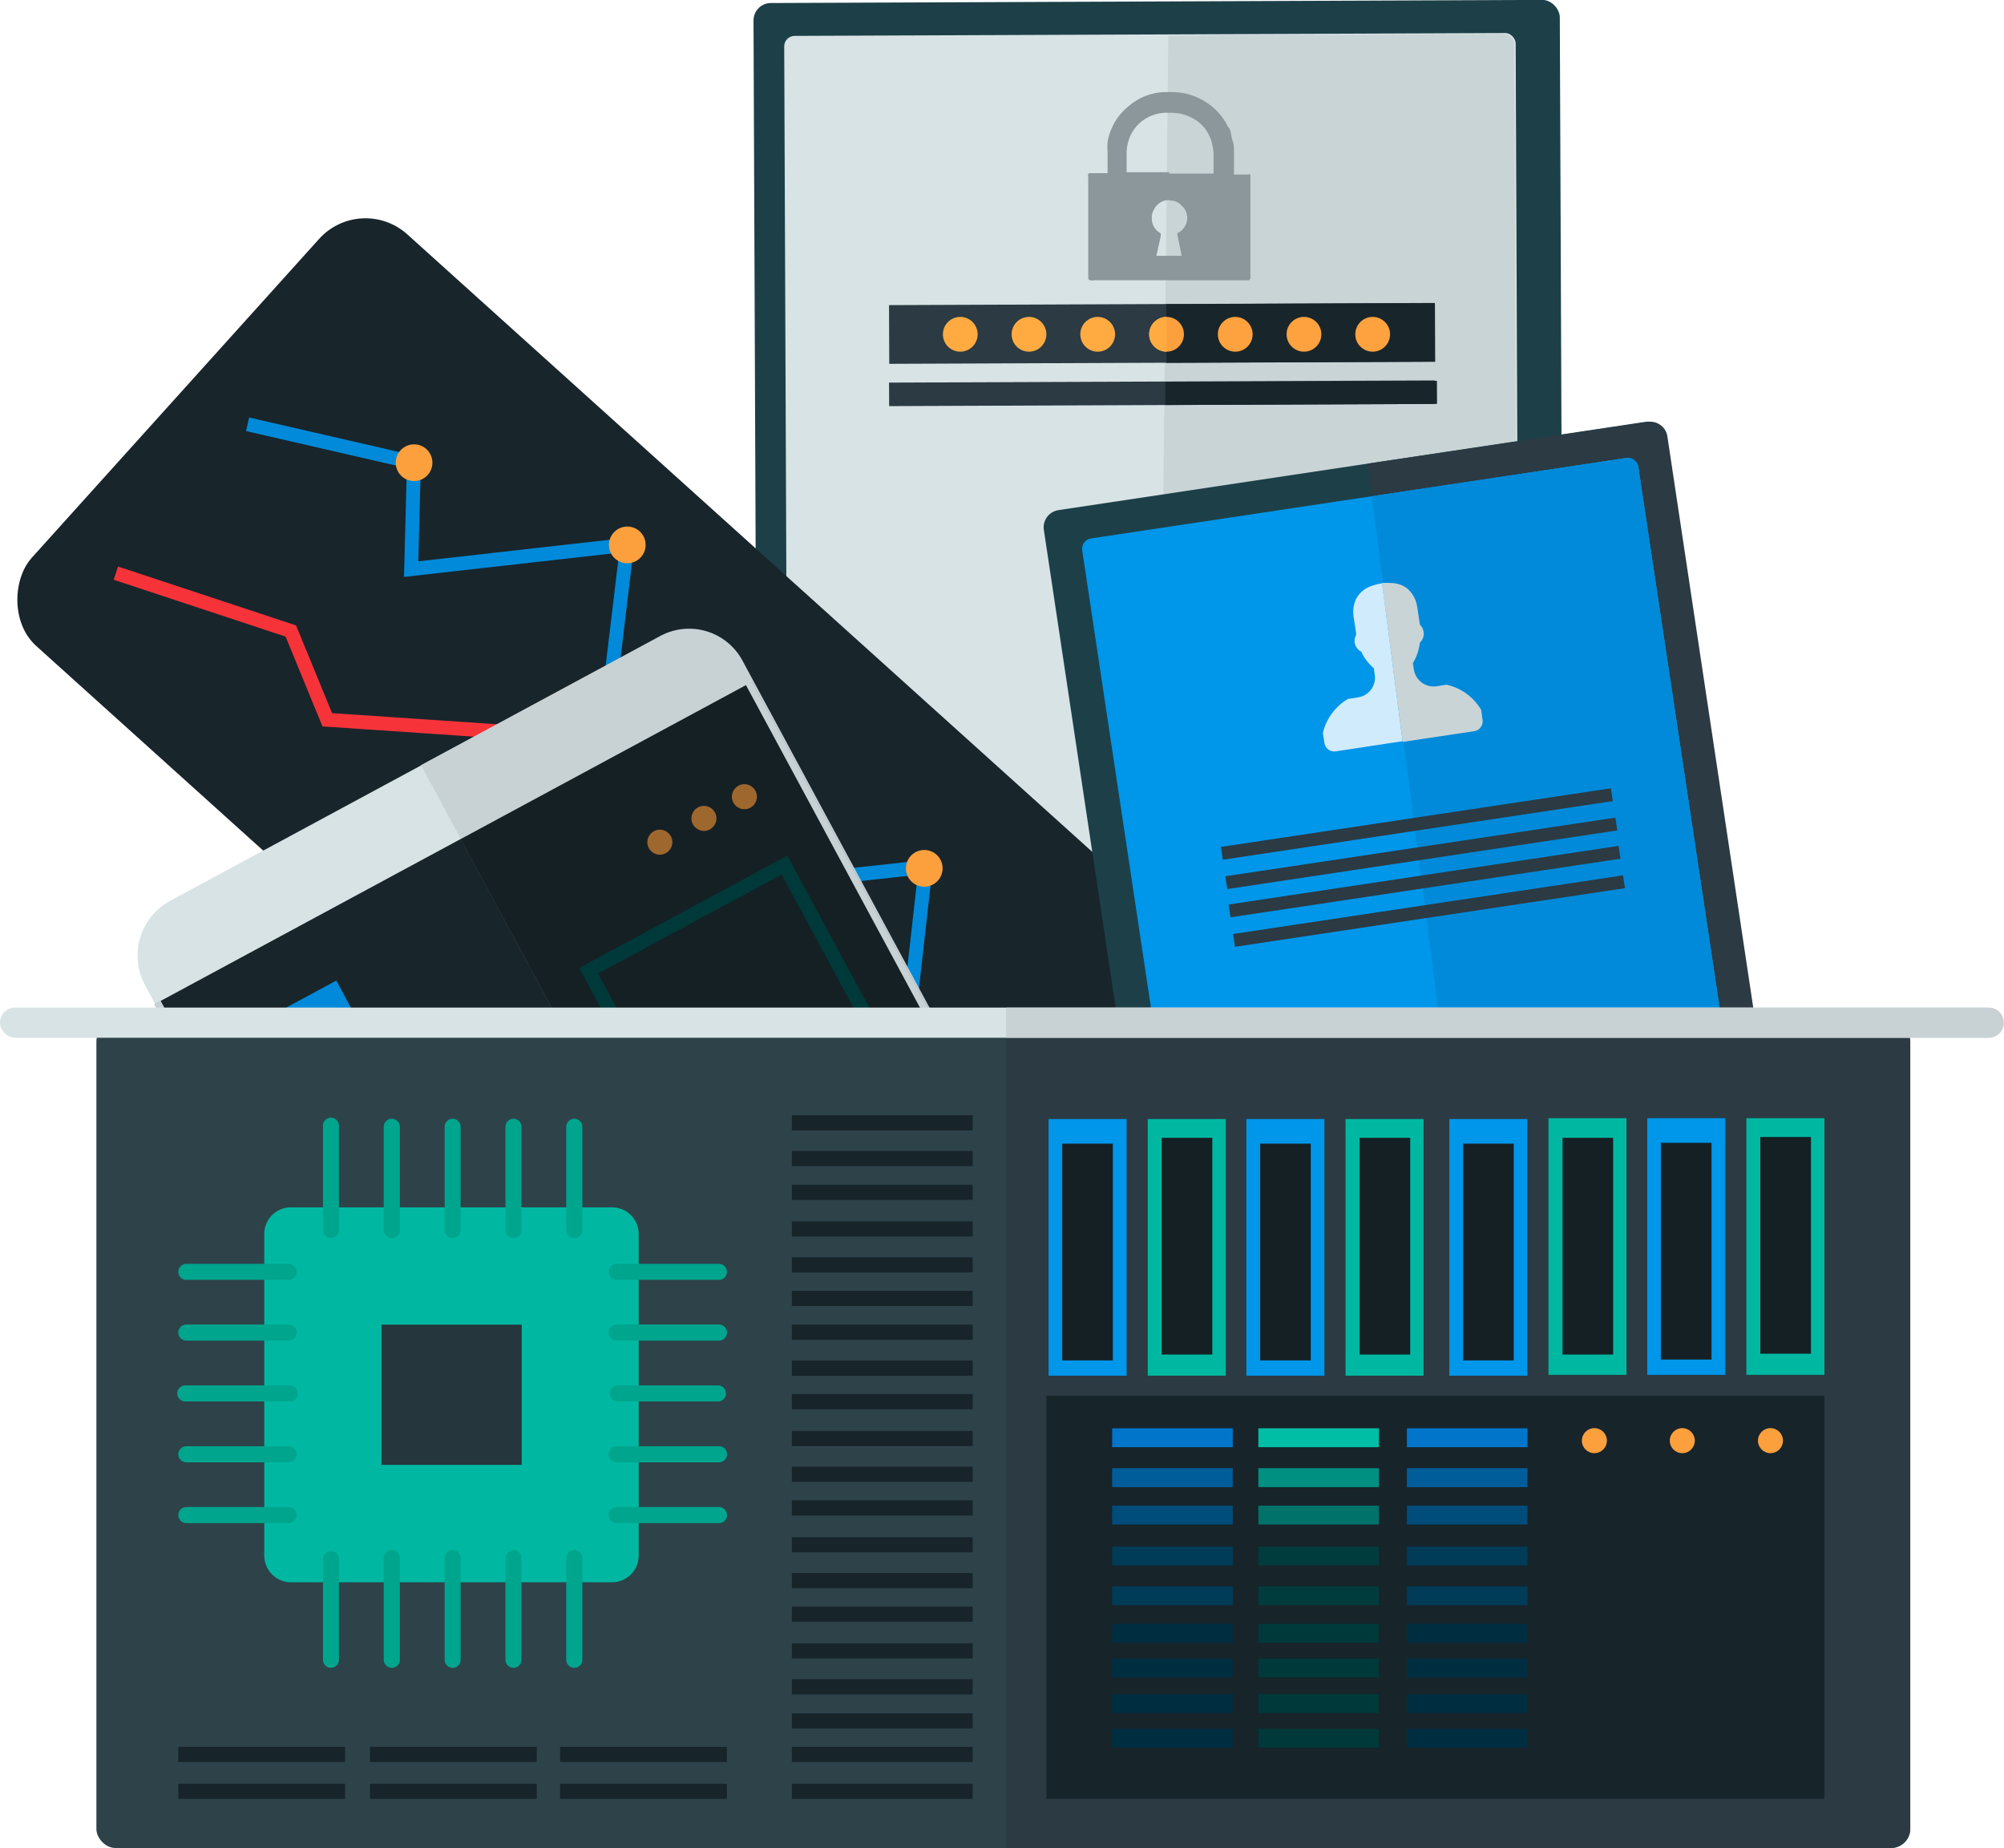 <svg xmlns="http://www.w3.org/2000/svg" viewBox="0 0 144.08 132.84"><defs><style>.full-feature-cls-1{fill:#1d4048;}.full-feature-cls-2{fill:#d8e3e6;}.full-feature-cls-3{fill:#c9d4d7;}.full-feature-cls-4{fill:#18252b;}.full-feature-cls-12,.clsfeaturefull---13,.full-feature-cls-5,.full-feature-cls-6{fill:none;stroke-miterlimit:10;}.full-feature-cls-5{stroke:#008ad9;}.full-feature-cls-6{stroke:#f7333a;}.full-feature-cls-7{fill:#0096ea;}.full-feature-cls-8{fill:#fba03d;}.full-feature-cls-9{fill:#2b3a43;}.full-feature-cls-10{fill:#adadad;}.full-feature-cls-11{fill:#008ad9;}.full-feature-cls-12{stroke:#00393a;}.full-feature-cls-13{stroke:#00544f;}.full-feature-cls-14{fill:#c8d1d4;}.full-feature-cls-15{fill:#152024;}.full-feature-cls-16{fill:#1c292f;}.full-feature-cls-17{fill:#9e672d;}.full-feature-cls-18{fill:#d0ebfb;}.full-feature-cls-19{fill:#2e424a;}.full-feature-cls-20{fill:#8b979a;}.full-feature-cls-21{fill:#ffab42;}.full-feature-cls-22{fill:#fda23e;}.full-feature-cls-23{fill:#00b8a1;}.full-feature-cls-24{fill:#25363d;}.full-feature-cls-25{fill:#00a58d;}.full-feature-cls-26{fill:#17242a;}.full-feature-cls-27{fill:#0075ca;}.full-feature-cls-28{fill:#005d9a;}.full-feature-cls-29{fill:#004c7a;}.full-feature-cls-30{fill:#003b58;}.full-feature-cls-31{fill:#002e41;}.full-feature-cls-32{fill:#00bda6;}.full-feature-cls-33{fill:#009082;}.full-feature-cls-34{fill:#007269;}.full-feature-cls-35{fill:#003c3d;}.full-feature-cls-36{fill:#00393a;}</style></defs><title>Full-featured infrastructure 
out of the box
</title><g id="Слой_2" data-name="Слой 2"><g id="Слой_6" data-name="Слой 6"><rect class="full-feature-cls-1" x="54.34" y="0.11" width="57.97" height="84.58" rx="1.25" ry="1.25" transform="translate(-0.17 0.33) rotate(-0.23)"/><rect class="full-feature-cls-2" x="56.54" y="2.48" width="52.59" height="77.94" rx="0.75" ry="0.75" transform="translate(-0.17 0.33) rotate(-0.23)"/><path class="full-feature-cls-3" d="M84,2.55l24.12-.1a.76.76,0,0,1,.75.75l.31,76.44a.74.74,0,0,1-.75.75l-25.28.11"/><rect class="full-feature-cls-4" x="-0.77" y="43.55" width="104.02" height="39.84" rx="4.49" ry="4.49" transform="translate(46.81 144.91) rotate(-137.97)"/><polyline class="full-feature-cls-5" points="17.8 30.5 29.76 33.25 29.56 40.91 45.09 39.16 43.41 53.15 53.02 53.91 55.17 63.56 66.55 62.32 64.45 80.97 81.67 79.16 79.7 90.69 89.27 90.57"/><polyline class="full-feature-cls-6" points="8.33 41.2 20.91 45.36 23.53 51.74 37.91 52.71 41.41 64.16 50.99 66.29 56.61 74.7 67.16 75.45 71.96 90.72 87.96 91.9"/><path class="full-feature-cls-7" d="M69.06,79a1,1,0,0,1,1.46-.22l17.64,13a1.06,1.06,0,0,1,.22,1.47,1,1,0,0,1-1.46.22l-17.64-13A1,1,0,0,1,69.06,79Z"/><circle class="full-feature-cls-8" cx="66.95" cy="77.41" r="3.71"/><circle class="full-feature-cls-8" cx="52.85" cy="53.85" r="1.32"/><rect class="full-feature-cls-1" x="81.24" y="33" width="45.2" height="89.1" rx="1.25" ry="1.25" transform="translate(-10.38 16.3) rotate(-8.55)"/><path class="full-feature-cls-9" d="M98.32,33.33l20.14-3a1.24,1.24,0,0,1,1.42,1.05l12.86,85.53a1.25,1.25,0,0,1-1.05,1.42l-20.84,3.13"/><rect class="full-feature-cls-7" x="82.32" y="35.45" width="40.43" height="65.17" rx="0.75" ry="0.75" transform="translate(-8.98 16) rotate(-8.55)"/><path class="full-feature-cls-2" d="M47.26,45.87l-13,7-22,11.87a4.48,4.48,0,0,0-1.82,6.1l.71,1.32,15.42,21,9,24.24.71,1.32a4.49,4.49,0,0,0,6.1,1.83l.26-.15,34.76-18.75a4.49,4.49,0,0,0,1.83-6.1l-.72-1.32L62.8,73.62,54.06,49l-.71-1.32A4.47,4.47,0,0,0,47.26,45.87Z"/><path class="full-feature-cls-10" d="M56.42,113l2.28-1.24"/><rect class="full-feature-cls-4" x="20.4" y="57.52" width="48.8" height="51.4" transform="translate(-34.15 31.25) rotate(-28.35)"/><rect class="full-feature-cls-11" x="18.17" y="72" width="7.1" height="2.8" transform="translate(-32.25 19.12) rotate(-28.35)"/><rect class="full-feature-cls-12" x="52.05" y="73.16" width="13" height="13" transform="translate(-30.8 37.36) rotate(-28.35)"/><rect class="full-feature-cls-13" x="23.42" y="76.4" width="16.1" height="11.2" transform="matrix(0.88, -0.47, 0.47, 0.88, -35.17, 24.78)"/><rect class="full-feature-cls-13" x="32.14" y="88.74" width="16.1" height="18.86" transform="translate(-41.8 30.86) rotate(-28.35)"/><path class="full-feature-cls-14" d="M30.27,55l17.16-9.26a4.36,4.36,0,0,1,5.92,1.69L79.27,95.52a4.35,4.35,0,0,1-1.83,5.88l-17.16,9.26"/><rect class="full-feature-cls-15" x="43.9" y="51.58" width="23.8" height="51.4" transform="translate(-30.01 35.77) rotate(-28.35)"/><rect class="full-feature-cls-14" x="65.78" y="45.76" width="0.5" height="51.9" transform="translate(-26.13 39.95) rotate(-28.35)"/><rect class="full-feature-cls-14" x="23.39" y="68.93" width="0.5" height="51.9" transform="translate(-42.22 22.6) rotate(-28.35)"/><circle class="full-feature-cls-16" cx="58.86" cy="108.02" r="1.3"/><circle class="full-feature-cls-17" cx="47.44" cy="60.54" r="0.9"/><circle class="full-feature-cls-17" cx="50.61" cy="58.83" r="0.9"/><circle class="full-feature-cls-17" cx="53.52" cy="57.27" r="0.9"/><rect class="full-feature-cls-12" x="49.29" y="63.98" width="16" height="33.4" transform="translate(-31.44 36.88) rotate(-28.35)"/><path class="full-feature-cls-11" d="M98.63,35.67l18.31-2.75a.75.75,0,0,1,.85.63l9.47,63a.75.75,0,0,1-.63.85L107,100.32"/><path class="full-feature-cls-3" d="M100.85,53.33l5.14-.77a.72.72,0,0,0,.6-.82l-.1-.71A3.84,3.84,0,0,0,104,49.22l-.71.11a1.44,1.44,0,0,1-1.64-1.21l-.07-.45a3.61,3.61,0,0,0,.49-1.39c0-.08.07-.13.11-.19a.89.89,0,0,0,0-1.08.28.28,0,0,1-.1-.14c-.06-.42-.12-.83-.19-1.25a2.12,2.12,0,0,0-.72-1.32,1.93,1.93,0,0,0-1.16-.39,4.75,4.75,0,0,0-.65,0"/><path class="full-feature-cls-18" d="M99.37,41.93a4,4,0,0,0-.89.24,1.93,1.93,0,0,0-1,.92,2.22,2.22,0,0,0-.17,1.17c.06.43.13.85.19,1.28,0,.08,0,.15-.06.22a.89.89,0,0,0,.36,1.05c.09,0,.12.14.16.22a3.44,3.44,0,0,0,.81,1l.07.47a1.43,1.43,0,0,1-1.21,1.63l-.71.11a3.86,3.86,0,0,0-1.81,2.45l.11.71a.72.72,0,0,0,.82.61l4.8-.73"/><rect class="full-feature-cls-9" x="87.69" y="58.76" width="28.35" height="0.93" transform="translate(-7.67 15.81) rotate(-8.55)"/><rect class="full-feature-cls-9" x="88.01" y="60.87" width="28.35" height="0.93" transform="translate(-7.98 15.88) rotate(-8.55)"/><rect class="full-feature-cls-9" x="88.25" y="62.91" width="28.35" height="0.93" transform="translate(-8.29 15.93) rotate(-8.55)"/><rect class="full-feature-cls-9" x="88.57" y="65.02" width="28.35" height="0.93" transform="translate(-8.6 16.01) rotate(-8.55)"/><rect class="full-feature-cls-9" x="63.93" y="21.85" width="39.23" height="4.22" transform="translate(-0.1 0.34) rotate(-0.23)"/><rect class="full-feature-cls-9" x="63.92" y="27.42" width="39.23" height="1.69" transform="translate(-0.11 0.34) rotate(-0.23)"/><rect class="full-feature-cls-4" x="83.78" y="27.41" width="19.53" height="1.66" transform="translate(-0.11 0.38) rotate(-0.23)"/><rect class="full-feature-cls-4" x="83.86" y="21.82" width="19.32" height="4.22" transform="translate(-0.1 0.38) rotate(-0.23)"/><rect class="full-feature-cls-19" x="6.93" y="73.51" width="130.41" height="59.33" rx="1.36" ry="1.36"/><path class="full-feature-cls-9" d="M72.34,73.51H136A1.43,1.43,0,0,1,137.34,75v56.35a1.43,1.43,0,0,1-1.36,1.49H72.34"/><path class="full-feature-cls-20" d="M84.2,6.62H84a4.13,4.13,0,0,0-2.84,1,4.17,4.17,0,0,0-1.53,2.6,5.12,5.12,0,0,0,0,.7q0,.38,0,.84c0,.3,0,.54,0,.69H78.38a.17.17,0,0,0-.14.05.33.33,0,0,0,0,.18V20a.18.18,0,0,0,.15.15.89.89,0,0,0,.29,0,1.1,1.1,0,0,1,.26,0H89.75A.22.22,0,0,0,89.9,20a1.21,1.21,0,0,0,0-.28,1,1,0,0,1,0-.25V12.81c0-.14,0-.23,0-.26a.45.45,0,0,0-.24,0h-.94V11.36s0-.18,0-.55a2,2,0,0,0-.07-.6,2.1,2.1,0,0,1-.13-.53c-.06-.33-.13-.51-.22-.54a4.28,4.28,0,0,0-1.65-1.83,4.48,4.48,0,0,0-2.39-.69m-.13,7.8h.07a1,1,0,0,1,.76.37,1.16,1.16,0,0,1,.4.88,1.18,1.18,0,0,1-.2.65,1.26,1.26,0,0,1-.51.44.49.49,0,0,0,0,.12l.31,1.51H83.14L83.45,17a1,1,0,0,0,0-.23,1.18,1.18,0,0,1-.64-1.06A1.16,1.16,0,0,1,83,15a1,1,0,0,1,.31-.36,1.17,1.17,0,0,1,.74-.26m0-2H81c0-.14,0-.37,0-.7s0-.57,0-.76a3.12,3.12,0,0,1,.1-.66,3,3,0,0,1,.26-.69A2.88,2.88,0,0,1,84,8.11l.23,0a3.11,3.11,0,0,1,1.59.43,2.66,2.66,0,0,1,1.11,1.19,2.37,2.37,0,0,1,.23.68,3.58,3.58,0,0,1,.09.65v.73c0,.31,0,.53,0,.69H84.07"/><circle class="full-feature-cls-8" cx="83.87" cy="24.03" r="1.25"/><path class="full-feature-cls-21" d="M83.87,25.28a1.25,1.25,0,0,1,0-2.5"/><circle class="full-feature-cls-22" cx="88.81" cy="24.03" r="1.25"/><circle class="full-feature-cls-21" cx="78.92" cy="24.03" r="1.25"/><circle class="full-feature-cls-21" cx="73.98" cy="24.03" r="1.25"/><circle class="full-feature-cls-21" cx="69.04" cy="24.03" r="1.25"/><circle class="full-feature-cls-22" cx="98.69" cy="24.03" r="1.25"/><circle class="full-feature-cls-22" cx="93.75" cy="24.03" r="1.25"/><rect class="full-feature-cls-7" x="75.39" y="80.44" width="5.61" height="18.45"/><rect class="full-feature-cls-15" x="76.37" y="82.21" width="3.64" height="15.58"/><rect class="full-feature-cls-23" x="82.52" y="80.44" width="5.61" height="18.45"/><rect class="full-feature-cls-15" x="83.52" y="81.79" width="3.64" height="15.58"/><rect class="full-feature-cls-7" x="89.61" y="80.44" width="5.61" height="18.45"/><rect class="full-feature-cls-15" x="90.6" y="82.21" width="3.64" height="15.58"/><rect class="full-feature-cls-23" x="96.74" y="80.44" width="5.61" height="18.45"/><rect class="full-feature-cls-15" x="97.75" y="81.79" width="3.64" height="15.58"/><rect class="full-feature-cls-7" x="104.2" y="80.44" width="5.61" height="18.45"/><rect class="full-feature-cls-15" x="105.19" y="82.21" width="3.64" height="15.58"/><rect class="full-feature-cls-23" x="111.33" y="80.38" width="5.61" height="18.45"/><rect class="full-feature-cls-15" x="112.34" y="81.79" width="3.64" height="15.58"/><rect class="full-feature-cls-7" x="118.43" y="80.38" width="5.61" height="18.45"/><rect class="full-feature-cls-15" x="119.41" y="82.15" width="3.64" height="15.58"/><rect class="full-feature-cls-23" x="125.56" y="80.38" width="5.61" height="18.45"/><rect class="full-feature-cls-15" x="126.56" y="81.73" width="3.64" height="15.58"/><path class="full-feature-cls-23" d="M20.91,86.79H44a1.91,1.91,0,0,1,1.92,1.92v23.11A1.92,1.92,0,0,1,44,113.74H20.91A1.92,1.92,0,0,1,19,111.82V88.71A1.91,1.91,0,0,1,20.91,86.79Z"/><rect class="full-feature-cls-24" x="27.43" y="95.22" width="10.08" height="10.08"/><path class="full-feature-cls-25" d="M23.8,89a.58.58,0,0,1-.58-.58V81a.58.58,0,1,1,1.15,0v7.35A.58.58,0,0,1,23.8,89Z"/><path class="full-feature-cls-25" d="M28.17,89a.58.58,0,0,1-.58-.58V81a.58.58,0,0,1,1.16,0v7.35A.58.58,0,0,1,28.17,89Z"/><path class="full-feature-cls-25" d="M32.54,89a.57.57,0,0,1-.57-.58V81a.57.57,0,0,1,.57-.58.58.58,0,0,1,.58.58v7.35A.58.58,0,0,1,32.54,89Z"/><path class="full-feature-cls-25" d="M36.92,89a.58.58,0,0,1-.58-.58V81a.58.58,0,0,1,.58-.58.57.57,0,0,1,.57.58v7.35A.57.57,0,0,1,36.92,89Z"/><path class="full-feature-cls-25" d="M41.29,89a.58.58,0,0,1-.58-.58V81a.58.58,0,1,1,1.16,0v7.35A.58.58,0,0,1,41.29,89Z"/><path class="full-feature-cls-25" d="M23.8,119.89a.58.58,0,0,1-.58-.58V112a.58.58,0,0,1,1.15,0v7.36A.58.58,0,0,1,23.8,119.89Z"/><path class="full-feature-cls-25" d="M28.17,119.89a.58.58,0,0,1-.58-.58V112a.58.58,0,0,1,1.16,0v7.36A.58.58,0,0,1,28.17,119.89Z"/><path class="full-feature-cls-25" d="M32.54,119.89a.57.57,0,0,1-.57-.58V112a.57.57,0,0,1,.57-.57.58.58,0,0,1,.58.57v7.36A.58.58,0,0,1,32.54,119.89Z"/><path class="full-feature-cls-25" d="M36.92,119.89a.58.58,0,0,1-.58-.58V112a.58.58,0,0,1,.58-.57.57.57,0,0,1,.57.57v7.36A.57.57,0,0,1,36.92,119.89Z"/><path class="full-feature-cls-25" d="M41.29,119.89a.58.58,0,0,1-.58-.58V112a.58.58,0,0,1,1.16,0v7.36A.58.58,0,0,1,41.29,119.89Z"/><path class="full-feature-cls-25" d="M51.69,92H44.33a.56.56,0,0,1-.57-.57.57.57,0,0,1,.57-.58h7.36a.57.57,0,0,1,.57.58A.56.56,0,0,1,51.69,92Z"/><path class="full-feature-cls-25" d="M51.69,96.37H44.33a.58.58,0,0,1,0-1.16h7.36a.58.58,0,0,1,0,1.16Z"/><path class="full-feature-cls-25" d="M51.69,100.74H44.33a.58.58,0,0,1,0-1.15h7.36a.58.58,0,0,1,0,1.15Z"/><path class="full-feature-cls-25" d="M51.69,105.12H44.33a.58.58,0,0,1,0-1.16h7.36a.58.58,0,0,1,0,1.16Z"/><path class="full-feature-cls-25" d="M51.69,109.49H44.33a.58.58,0,0,1,0-1.16h7.36a.58.58,0,0,1,0,1.16Z"/><path class="full-feature-cls-25" d="M20.75,92H13.4a.57.57,0,0,1-.58-.57.58.58,0,0,1,.58-.58h7.35a.58.58,0,0,1,.58.58A.57.57,0,0,1,20.75,92Z"/><path class="full-feature-cls-25" d="M20.75,96.37H13.4a.58.58,0,0,1,0-1.16h7.35a.58.58,0,1,1,0,1.16Z"/><path class="full-feature-cls-25" d="M20.75,100.74H13.4a.58.58,0,1,1,0-1.15h7.35a.58.58,0,1,1,0,1.15Z"/><path class="full-feature-cls-25" d="M20.75,105.12H13.4a.58.58,0,0,1,0-1.16h7.35a.58.58,0,1,1,0,1.16Z"/><path class="full-feature-cls-25" d="M20.75,109.49H13.4a.58.58,0,0,1,0-1.16h7.35a.58.58,0,0,1,0,1.16Z"/><rect class="full-feature-cls-26" x="75.23" y="100.33" width="55.94" height="28.97"/><rect class="full-feature-cls-27" x="79.96" y="102.67" width="8.67" height="1.36"/><rect class="full-feature-cls-28" x="79.96" y="105.54" width="8.67" height="1.36"/><rect class="full-feature-cls-29" x="79.96" y="108.23" width="8.67" height="1.36"/><rect class="full-feature-cls-30" x="79.96" y="111.17" width="8.67" height="1.36"/><rect class="full-feature-cls-30" x="79.96" y="114.03" width="8.67" height="1.36"/><rect class="full-feature-cls-31" x="79.96" y="116.73" width="8.67" height="1.36"/><rect class="full-feature-cls-27" x="101.15" y="102.67" width="8.67" height="1.36"/><rect class="full-feature-cls-28" x="101.15" y="105.54" width="8.67" height="1.36"/><rect class="full-feature-cls-29" x="101.15" y="108.23" width="8.67" height="1.36"/><rect class="full-feature-cls-30" x="101.15" y="111.17" width="8.67" height="1.36"/><rect class="full-feature-cls-30" x="101.15" y="114.03" width="8.67" height="1.36"/><rect class="full-feature-cls-31" x="101.15" y="116.73" width="8.67" height="1.36"/><rect class="full-feature-cls-32" x="90.47" y="102.67" width="8.67" height="1.36"/><rect class="full-feature-cls-33" x="90.47" y="105.54" width="8.67" height="1.36"/><rect class="full-feature-cls-34" x="90.47" y="108.23" width="8.67" height="1.36"/><rect class="full-feature-cls-35" x="90.47" y="111.17" width="8.67" height="1.36"/><rect class="full-feature-cls-35" x="90.47" y="114.03" width="8.67" height="1.36"/><rect class="full-feature-cls-36" x="90.47" y="116.73" width="8.67" height="1.36"/><rect class="full-feature-cls-31" x="79.96" y="119.22" width="8.67" height="1.36"/><rect class="full-feature-cls-31" x="101.15" y="119.22" width="8.67" height="1.36"/><rect class="full-feature-cls-36" x="90.47" y="119.22" width="8.67" height="1.36"/><rect class="full-feature-cls-31" x="79.96" y="121.78" width="8.67" height="1.36"/><rect class="full-feature-cls-31" x="101.15" y="121.78" width="8.67" height="1.36"/><rect class="full-feature-cls-36" x="90.47" y="121.78" width="8.67" height="1.36"/><rect class="full-feature-cls-31" x="79.96" y="124.27" width="8.67" height="1.36"/><rect class="full-feature-cls-31" x="101.15" y="124.27" width="8.67" height="1.36"/><rect class="full-feature-cls-36" x="90.47" y="124.27" width="8.67" height="1.36"/><circle class="full-feature-cls-8" cx="114.63" cy="103.56" r="0.9"/><circle class="full-feature-cls-8" cx="120.95" cy="103.56" r="0.9"/><circle class="full-feature-cls-8" cx="127.29" cy="103.56" r="0.9"/><rect class="full-feature-cls-26" x="56.93" y="80.17" width="13" height="1.09"/><rect class="full-feature-cls-26" x="56.93" y="82.74" width="13" height="1.09"/><rect class="full-feature-cls-26" x="56.93" y="85.16" width="13" height="1.09"/><rect class="full-feature-cls-26" x="56.93" y="87.8" width="13" height="1.09"/><rect class="full-feature-cls-26" x="56.93" y="90.38" width="13" height="1.09"/><rect class="full-feature-cls-26" x="56.93" y="92.79" width="13" height="1.09"/><rect class="full-feature-cls-26" x="56.93" y="95.22" width="13" height="1.09"/><rect class="full-feature-cls-26" x="56.93" y="97.8" width="13" height="1.09"/><rect class="full-feature-cls-26" x="56.93" y="100.21" width="13" height="1.09"/><rect class="full-feature-cls-26" x="56.93" y="102.86" width="13" height="1.09"/><rect class="full-feature-cls-26" x="56.93" y="105.43" width="13" height="1.09"/><rect class="full-feature-cls-26" x="56.93" y="107.85" width="13" height="1.09"/><rect class="full-feature-cls-26" x="56.93" y="110.5" width="13" height="1.09"/><rect class="full-feature-cls-26" x="56.93" y="113.08" width="13" height="1.09"/><rect class="full-feature-cls-26" x="56.93" y="115.49" width="13" height="1.09"/><rect class="full-feature-cls-26" x="56.93" y="118.13" width="13" height="1.09"/><rect class="full-feature-cls-26" x="56.93" y="120.71" width="13" height="1.09"/><rect class="full-feature-cls-26" x="56.93" y="123.16" width="13" height="1.09"/><rect class="full-feature-cls-26" x="56.93" y="125.57" width="13" height="1.09"/><rect class="full-feature-cls-26" x="56.93" y="128.22" width="13" height="1.09"/><rect class="full-feature-cls-26" x="40.27" y="125.57" width="11.99" height="1.09"/><rect class="full-feature-cls-26" x="40.27" y="128.22" width="11.99" height="1.09"/><rect class="full-feature-cls-26" x="26.6" y="125.57" width="11.99" height="1.09"/><rect class="full-feature-cls-26" x="26.6" y="128.22" width="11.99" height="1.09"/><rect class="full-feature-cls-26" x="12.82" y="125.57" width="11.99" height="1.09"/><rect class="full-feature-cls-26" x="12.82" y="128.22" width="11.99" height="1.09"/><rect class="full-feature-cls-2" y="72.43" width="143.93" height="2.17" rx="1.08" ry="1.08"/><path class="full-feature-cls-14" d="M72.34,72.43H143a1.08,1.08,0,0,1,1.07,1.08h0A1.08,1.08,0,0,1,143,74.6H72.34"/><circle class="full-feature-cls-8" cx="66.45" cy="62.42" r="1.32"/><circle class="full-feature-cls-8" cx="45.1" cy="39.17" r="1.32"/><circle class="full-feature-cls-8" cx="29.77" cy="33.26" r="1.32"/></g></g></svg>